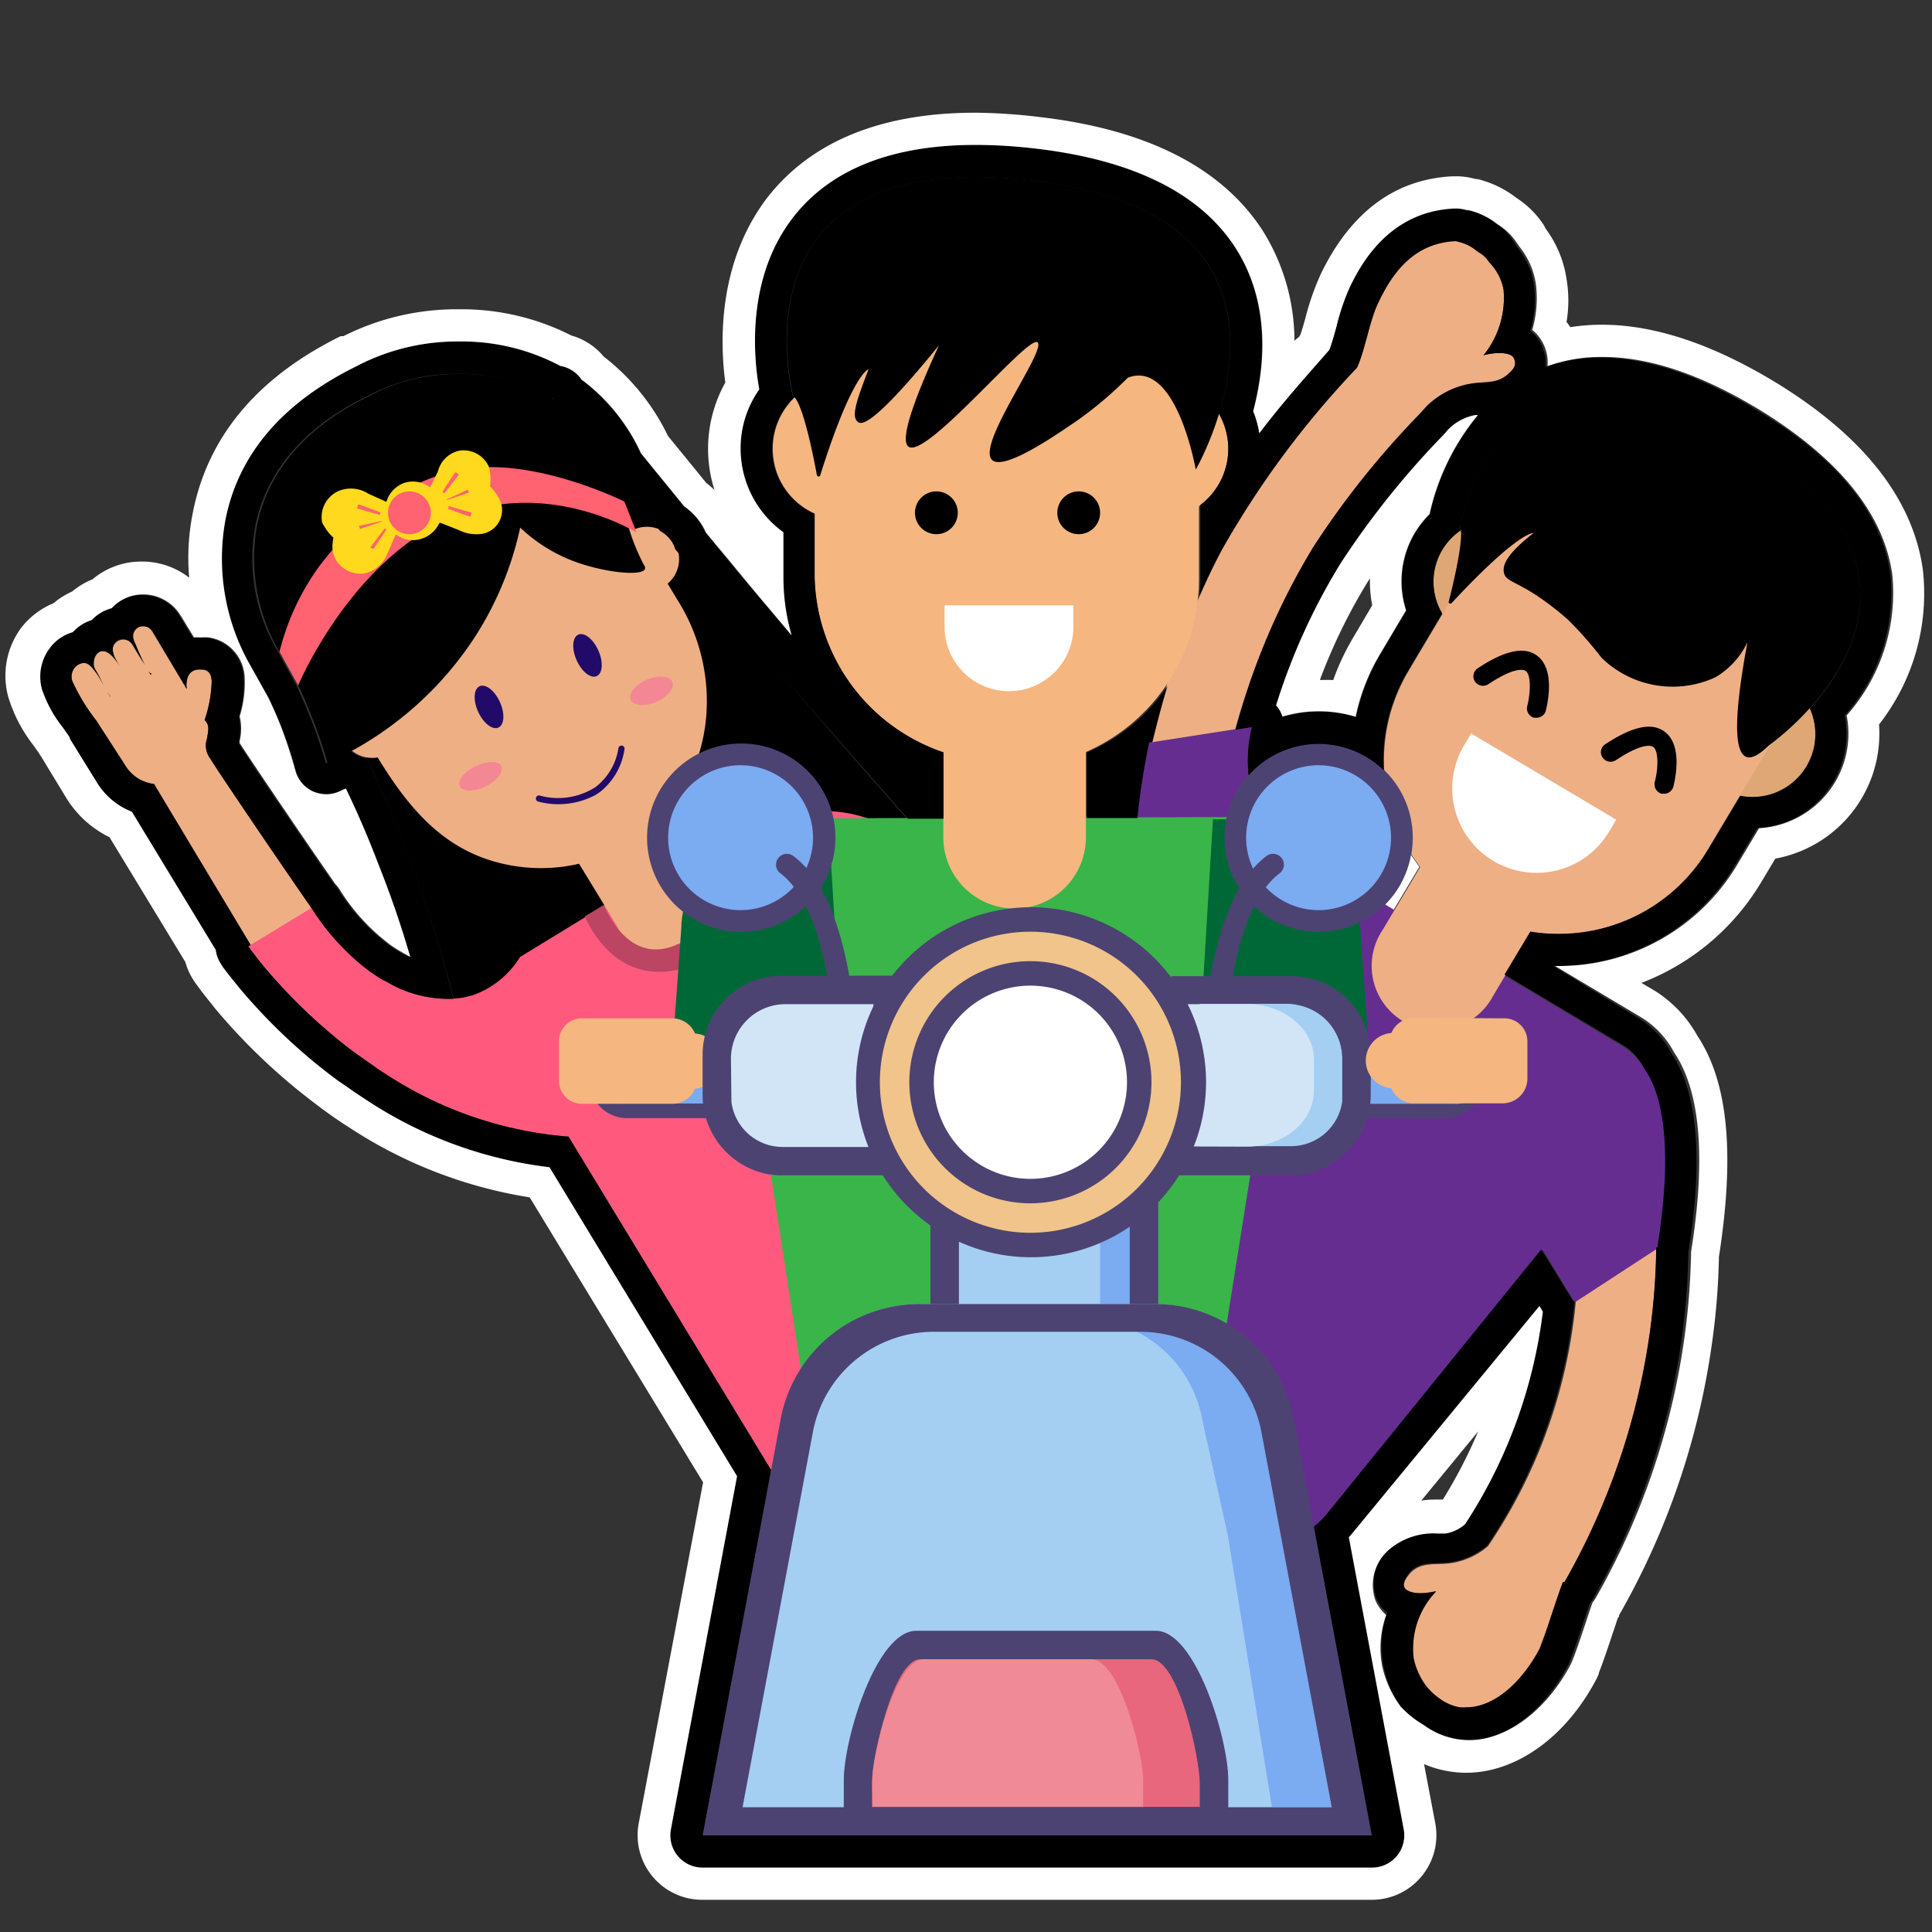 <svg id="Layer_1" data-name="Layer 1" xmlns="http://www.w3.org/2000/svg" viewBox="0 0 120 120"><rect x="0" y="0" width="120" height="120" fill="#333333" stroke="none"/><defs><style>.cls-1{fill:#eeaf85}.cls-2{fill:#ff5a7e}.cls-3{fill:#bb4563}.cls-4{fill:#f4c3a8}.cls-5{fill:#210a68}.cls-6{fill:#f48794}.cls-7{fill:#ff6270}.cls-8{fill:#ffd91d}.cls-9{fill:#662d91}.cls-10{fill:#dfa775}.cls-11{fill:#fff}.cls-12{fill:#39b54a}.cls-13{fill:#f5b680}.cls-14{fill:#006837}.cls-15{fill:#7babf1}.cls-16{fill:#4c4372}.cls-17{fill:#a4cff2}.cls-18{fill:#d2e5f7}.cls-19{fill:#e8677d}.cls-20{fill:#f08a96}.cls-21{fill:#f0c48a}</style></defs><title>friendship</title><path d="M34.45 24.7q5.29 6.68 11 13.52 6.21 7.41 12.34 14.26l-28.5 14.64a79.25 79.25 0 0 0-4-14.17A79.67 79.67 0 0 0 17.7 38z"/><path class="cls-1" d="M13.15 42.32a8 8 0 0 1-.44 2.41c.35.34.21.73.15 1.15a1.33 1.33 0 0 0 .19 1.23c.43.75 6.85 10.17 6.91 10.14l-3.86 2.34-6.62-10.9a2.41 2.41 0 0 1-1.79-1.16L6 44.78a12 12 0 0 1-1.52-2.5c-.15-.51.22-1.18.81-1.09s1.18 1.62 1.57 2.1a13.13 13.13 0 0 1-1-1.73c-.22-.38-.12-1 .38-1.13.77-.16 1.58 1.66 1.89 2.19L7.22 41a1.41 1.41 0 0 1-.22-.67.66.66 0 0 1 1.19-.33l1.15 1.9.09-.06c-.22.15-.92-1.54-1-1.7-.14-.35-.34-.63-.09-1a.67.67 0 0 1 1.1.07l2.16 3.59s-.24-1.38 1-1.2c.4.05.53.34.55.72z"/><path class="cls-1" transform="rotate(-31.28 69.378 77.24)" d="M66.8 63.62H71.91V90.85H66.8z"/><path class="cls-2" d="M58.57 54.35l6.94 11.42-4.36 2.65 13.19 21.71-19.84 12.06L35.31 70.6A24.16 24.16 0 0 1 24 66.74c-.27-.17-.52-.33-.76-.51l-.53-.37-.71-.5A34.11 34.11 0 0 1 16.36 60c-.61-.75-.94-1.22-.94-1.22l3.95-2.4.09.14a14.57 14.57 0 0 0 3.28 3.64 9.93 9.93 0 0 0 1.14.77h.05A7.28 7.28 0 0 0 28.5 62a4.51 4.51 0 0 0 .53-.1l.22-.06h.05a5.67 5.67 0 0 0 3-2.4l3.7-2.26 1.06-.65 4.68-2.89 1.09-.64 1.71-1a9.51 9.51 0 0 1 1.64-.65c1.66-.55 4.35-1.45 7.2-.68l.3.09a5 5 0 0 1 .5.18 8.55 8.55 0 0 1 1.85 1 4 4 0 0 1 .33.24 11.56 11.56 0 0 1 2.21 2.17z"/><path class="cls-1" d="M33.31 49.3l5 8.19a3 3 0 1 0 5.09-3.1l-5-8.19z"/><path class="cls-3" d="M42.6 53.1s2.59 3-.05 5.29l.81 1.34s3.83-2.78.39-7.33zm-5.09 3.1s1.47 4 4.71 2.39l.78 1.34s-4.23 2.12-6.69-3z"/><path class="cls-1" d="M21.16 43.24h1.39a2 2 0 0 1 2 2 2 2 0 0 1-2 2h-1.39v-4z" transform="rotate(148.72 22.862 45.238)"/><path class="cls-1" d="M38.74 32.56h1.39a2 2 0 0 1 2 2 2 2 0 0 1-2 2h-1.39v-4z" transform="rotate(-31.28 40.441 34.549)"/><path class="cls-4" d="M20.56 33.14a4.68 4.68 0 0 0-2.17 3.15L17.58 35zM36 27.2l1.44 2.37a5.71 5.71 0 0 0-7.83-1.91L32 26.22a2.92 2.92 0 0 1 4 1z"/><path class="cls-1" d="M37.41 29.57l4.79 7.89c2.6 4.28 2.31 10.12-1.46 13.65a10.48 10.48 0 0 1-10.55 2.24c-4.61-1.59-6.65-6.29-9-10.17L19 39.57a4.69 4.69 0 0 1 1.57-6.43l9-5.48a5.71 5.71 0 0 1 7.83 1.91z"/><path class="cls-1" d="M20.56 33.14a4.68 4.68 0 0 0-2.17 3.15L17.58 35zm13.29-8.07l1.54 2.53a5.68 5.68 0 0 0-5.81.06z"/><ellipse class="cls-5" cx="36.49" cy="40.7" rx=".74" ry="1.41" transform="rotate(-23.9 36.506 40.702)"/><ellipse class="cls-5" cx="30.29" cy="44.24" rx=".74" ry="1.41" transform="rotate(-24.5 29.563 43.88)"/><path d="M40 35.1a.27.27 0 0 1 .06.24c-.17.48-2.69.22-4.65-.57a9.94 9.94 0 0 1-3.1-2 20.55 20.55 0 0 1-2.83 6.82 21.35 21.35 0 0 1-9.14 7.8 26.83 26.83 0 0 0-1-2.93 25.49 25.49 0 0 0-1.47-3.16 11.59 11.59 0 0 1-1.92-8.59c1.12-5.65 6.5-7.83 7.35-8.29 3.68-2 12.88-2.5 15.49 6.72a9 9 0 0 0 .33 1.86 13 13 0 0 0 .88 2.1z"/><path class="cls-5" d="M37 49.37l.27-.18a4.14 4.14 0 0 0 1.52-2.67.19.19 0 0 0-.17-.21.2.2 0 0 0-.21.17 3.77 3.77 0 0 1-1.41 2.4 4.3 4.3 0 0 1-3.49.53.19.19 0 0 0-.22.15.19.19 0 0 0 .15.23 4.9 4.9 0 0 0 3.56-.42z"/><ellipse class="cls-6" cx="29.85" cy="48.22" rx="1.43" ry=".7" transform="rotate(-25.65 29.844 48.215)"/><ellipse class="cls-6" cx="40.47" cy="42.91" rx="1.41" ry=".75" transform="rotate(-23.41 40.466 42.916)"/><path class="cls-7" d="M39.54 33.08s-5.7-3.56-11.78-.8-9.24 10.29-9.24 10.29l-1.16-2.09a15.33 15.33 0 0 1 2.25-5c.39-.57 4.33-6.1 10.25-6.45 4.18-.24 8.92 2.12 8.92 2.12z"/><path class="cls-8" d="M20.78 34.61a1.77 1.77 0 0 0 1.89 1 2 2 0 0 0 1.38-1.2l.54-1.22a1.74 1.74 0 0 0 1.63.26 1.8 1.8 0 0 0 1.08-1l1.19.47a2.42 2.42 0 0 0 1.21.26 1.6 1.6 0 0 0 .47-.08 1.5 1.5 0 0 0 .94-1.89 1.68 1.68 0 0 0-.19-.38 3 3 0 0 0-.48-.62 3.15 3.15 0 0 0 0-.83 1.85 1.85 0 0 0-.07-.38 1.72 1.72 0 0 0-1.88-1 1.75 1.75 0 0 0-1.29 1.28l-.48 1a1.75 1.75 0 0 0-1.63-.28A1.79 1.79 0 0 0 24 31.17l-1.13-.51a2 2 0 0 0-1.87-.15 1.77 1.77 0 0 0-1 1.89c0 .09.11.23.18.35a2.45 2.45 0 0 0 .53.64 2.64 2.64 0 0 0-.05.8 3.16 3.16 0 0 0 .12.42z"/><circle class="cls-7" cx="25.43" cy="31.85" r="1.33"/><path class="cls-7" d="M23.64 31.83s-1.36-.52-1.38-.5a2.3 2.3 0 0 0-.08.25l1.41.4zm.36 1.05s-.78 1.22-.81 1.22A1.27 1.27 0 0 1 23 34l.89-1.17z"/><path class="cls-7" d="M22.36 32.85L23.71 32.4 23.7 32.36 22.3 32.66 22.36 32.85z"/><path class="cls-7" d="M27.48 30.55s.78-1.23.81-1.22a1.27 1.27 0 0 1 .21.15l-.89 1.16zm.35 1.05s1.36.51 1.38.49a1 1 0 0 0 .08-.25l-1.41-.4z"/><path class="cls-7" d="M29.12 30.6L27.77 31.05 27.76 31.01 29.06 30.41 29.12 30.6z"/><path class="cls-1" d="M102.51 82.57a43.4 43.4 0 0 1-5.34 15.78h-.1c-.51 1.35-.91 2.78-1.44 4.13-1.28 2.44-3.26 3.9-5 3.62a3 3 0 0 1-1.24-.54 4 4 0 0 1-.85-.8 4.46 4.46 0 0 1-.76-1.69 5.16 5.16 0 0 1 1.4-4.19c-1 .25-1.77.12-1.93-.24s.17-.73.41-1c.67-.63 1.54-.43 2.38-.54a4.54 4.54 0 0 0 2.38-1.06A32.33 32.33 0 0 0 98 78.78a30.07 30.07 0 0 0-.94-8l5.53 1.13a42.88 42.88 0 0 1-.08 10.66zm-8.84-59.35c-.69.64-1.44.45-2.36.61a5.13 5.13 0 0 0-2.54 1.24c-.17.15-.37.39-.64.68A53.52 53.52 0 0 0 81.56 34a45.63 45.63 0 0 0-5.66 14.78l-4.52-2a50.59 50.59 0 0 1 4.52-12.67 56.94 56.94 0 0 1 8.39-11.3c.54-1.23.79-3 1.35-4.1 1-2.11 2.41-3.66 4.79-3.76h.23a2.71 2.71 0 0 1 1 .47c.31.27.55.28.88.79a3.35 3.35 0 0 1 .85 1.79 5.64 5.64 0 0 1-1.25 4.07c.47-.16 1.65-.28 1.88.17s-.08.76-.35.98z"/><path class="cls-9" d="M101 65.44s3.79.83 2 12.07l-5.2 3.39-3.55-5.9zM82.33 54.3a7.43 7.43 0 0 1-3.27-2.3 8.21 8.21 0 0 1-1.3-6.87l-6.4 1a46.71 46.71 0 0 0-1 10.7 48 48 0 0 0 .58 6.17z"/><path class="cls-9" d="M64.9 89.39l9.91 5.9A5.93 5.93 0 0 0 82.44 94l19.28-23.43a3.75 3.75 0 0 0-1-5.62L79.06 52a3.76 3.76 0 0 0-5.41 1.82L62.42 82.09a5.94 5.94 0 0 0 2.48 7.3z"/><path class="cls-10" d="M111.28 42.34h1.27v7.83h-1.27a3.92 3.92 0 0 1-3.92-3.92 3.92 3.92 0 0 1 3.92-3.91z" transform="rotate(-149.21 109.964 46.255)"/><path class="cls-10" d="M93.14 31.53h1.27v7.83h-1.27a3.92 3.92 0 0 1-3.92-3.92 3.92 3.92 0 0 1 3.92-3.91z" transform="rotate(30.79 91.806 35.437)"/><path class="cls-1" d="M114.49 38.66l-8.4 14.08a10.82 10.82 0 0 1-11 5.15l-2.37 4a4 4 0 1 1-6.86-4.1l2.35-3.94a10.86 10.86 0 0 1-.72-12.18l8.38-14.08z"/><path d="M108.54 39.88a5 5 0 0 1-2 2.19 6.33 6.33 0 0 1-7.07-1.22 23.55 23.55 0 0 0-2.09-2.37 18.33 18.33 0 0 0-1.74-1.36c-1.46-1-2.06-1-2.21-1.48s.1-1.19 1.82-2.53c0 0-.88-.17-5.09 4.35-.07.08-.21 0-.18-.08.28-1.08 1-4.1.7-4.68 0 0 2.58-14.8 17.74-5.38s1.42 19 1.42 19q-.9.88-1.38.69c-.78-.31-.75-2.69.08-7.13z"/><path class="cls-11" d="M94.5 47.68a5.24 5.24 0 0 1 5.24 5.24v.86H89.26v-.86a5.24 5.24 0 0 1 5.24-5.24z" transform="rotate(-149.3 94.429 50.818)"/><path d="M95.43 44.58h-.15a.6.6 0 0 1-.42-.72c.19-.75.27-1.93-.1-2.19-.09-.06-.61-.31-2.32.83a.61.61 0 0 1-.83-.17.6.6 0 0 1 .17-.82c1.68-1.11 2.88-1.37 3.67-.8 1.17.84.67 3 .56 3.45a.6.6 0 0 1-.58.42zm7.93 4.72h-.15a.61.61 0 0 1-.43-.73c.2-.74.27-1.91-.1-2.18-.09-.06-.61-.31-2.32.83a.6.6 0 0 1-.82-.17.58.58 0 0 1 .16-.82c1.68-1.11 2.88-1.37 3.67-.8 1.18.84.67 3 .56 3.45a.6.6 0 0 1-.57.42z"/><path class="cls-12" d="M69 93.33H56.56a6.44 6.44 0 0 1-6.37-5.44l-5-32.37a4.05 4.05 0 0 1 4-4.69l27.26-.08a4.06 4.06 0 0 1 4 4.67L75.29 87.9A6.43 6.43 0 0 1 69 93.33z"/><path class="cls-13" d="M52.41 23.46h.88v8.84h-.88A4.42 4.42 0 0 1 48 27.88a4.42 4.42 0 0 1 4.42-4.42z" transform="rotate(-.18 50.885 28.728)"/><path class="cls-13" d="M75.42 23.44h.88v8.84h-.88A4.42 4.42 0 0 1 71 27.87a4.42 4.42 0 0 1 4.42-4.43z" transform="rotate(179.82 73.646 27.86)"/><path class="cls-13" d="M67.45 46.71V52a4.43 4.43 0 0 1-8.86 0v-5.27a11.78 11.78 0 0 1-8-10.88l-.06-17.71 23.94-.06v17.7a11.73 11.73 0 0 1-7.02 10.93z"/><path d="M70.05 23.46a23.85 23.85 0 0 1-3.27 2.75c-1 .67-4.4 3.07-5.16 2.36-1-.95 3.41-6.85 2.82-7.31s-6.87 7.22-8 6.49c-.58-.38.32-2.91 1.88-6.3-2.84 3.49-4.51 5.09-5 4.78s-.13-1.31.63-3.3c0 0-1 .23-3 6.58 0 .11-.19.12-.21 0-.22-1.19-.88-4.49-1.46-4.9 0 0-4.24-15.67 14.9-13.39s10.09 17.95 10.09 17.95-1.19-6.88-4.22-5.71z"/><circle cx="67" cy="31.85" r="1.33"/><circle cx="58.16" cy="31.85" r="1.33"/><path class="cls-14" d="M85.09 66l-10.65-.2.9-14.91h1.83c3.37 0 7.31 3.34 7.31 6.71zm-43.38 0l10.65-.2-.91-14.91h-1.82c-3.38 0-7.31 3.34-7.31 6.71z"/><circle class="cls-15" cx="81.6" cy="51.76" r="5.31"/><path class="cls-16" d="M81.9 57.88A5.85 5.85 0 1 1 87.75 52a5.86 5.86 0 0 1-5.85 5.88zm0-10.35A4.5 4.5 0 1 0 86.4 52a4.51 4.51 0 0 0-4.5-4.47z"/><circle class="cls-15" cx="46.22" cy="51.76" r="5.31"/><path class="cls-16" d="M46 57.88A5.85 5.85 0 1 1 51.89 52 5.85 5.85 0 0 1 46 57.88zm0-10.35a4.5 4.5 0 1 0 4.5 4.5 4.51 4.51 0 0 0-4.5-4.5z"/><path class="cls-15" d="M90.31 68.56H81.6V65h8.71a2.45 2.45 0 0 1 1.6 2 1.47 1.47 0 0 1-1.6 1.56z"/><path class="cls-16" d="M89.72 69.45h-9V65h9.16a2.22 2.22 0 0 1 2.2 2.42 2.33 2.33 0 0 1-2.36 2.03zm-8.12-1.77h8.66a.89.89 0 0 0 0-1.77H81.6z"/><path class="cls-15" d="M90.31 68.56H81.6V65h8.71a2.45 2.45 0 0 1 1.6 2 1.47 1.47 0 0 1-1.6 1.56z"/><path class="cls-16" d="M52.53 65.91a.67.67 0 0 1-.67-.67c0-.08-.14-8.53-3.39-11a.66.66 0 0 1-.13-.94.67.67 0 0 1 .94-.13C53.06 56 53.2 64.85 53.2 65.23a.67.67 0 0 1-.66.68zm22.88 0a.69.69 0 0 1-.67-.68c0-.38.15-9.19 3.92-12.06a.68.68 0 0 1 .95.13.67.67 0 0 1-.13.94c-3.25 2.47-3.39 10.92-3.39 11a.67.67 0 0 1-.68.67z"/><path class="cls-15" d="M38.63 65H48v3.54h-9.37A1.47 1.47 0 0 1 37 67.05 2.45 2.45 0 0 1 38.63 65z"/><path class="cls-16" d="M48 69.45h-9a2.33 2.33 0 0 1-2.36-2A2.22 2.22 0 0 1 38.82 65H48zm-9.55-3.54a.89.89 0 0 0 0 1.77h8.65v-1.77z"/><path class="cls-15" d="M38.63 65H48v3.54h-9.37A1.47 1.47 0 0 1 37 67.05 2.45 2.45 0 0 1 38.63 65z"/><path class="cls-15" d="M58.6 69.45H70.98V87.14H58.6z"/><path class="cls-17" d="M58.6 69.45H68.33V87.14H58.6z"/><path class="cls-16" d="M57.79 67.68v19.46h14.15V67.68zm12.38 17.69H59.56V69.45h10.61z"/><path class="cls-17" d="M80.11 72.1h-6.47V61.49h6.5a4.13 4.13 0 0 1 4.11 4.13V68a4.12 4.12 0 0 1-4.14 4.1z"/><path class="cls-16" d="M80.26 60.63h-7.51V73h7.45a4.44 4.44 0 0 0 1.8-.37A5 5 0 0 0 85.14 68v-2.48a4.91 4.91 0 0 0-4.88-4.89zm3.11 7.76a3.21 3.21 0 0 1-3.17 2.8h-5.68v-8.84h5.5a3.38 3.38 0 0 1 3.35 3.37z"/><path class="cls-16" d="M83.37 65.57v.17A3.38 3.38 0 0 0 80 62.37h.15a3.2 3.2 0 0 1 3.22 3.2z"/><path class="cls-18" d="M77.44 71.22L71 71.2v-8.83h6.48c2.28 0 4.13 1.55 4.13 3.45v1.93c-.01 1.93-1.88 3.47-4.17 3.47zm-22.38.88h-6.47a4.12 4.12 0 0 1-4.14-4.1v-2.39a4.12 4.12 0 0 1 4.11-4.12h6.5z"/><path class="cls-15" d="M84.36 113.12H44.41l4.5-25.47a8.36 8.36 0 0 1 .81-2.28A8.27 8.27 0 0 1 57 81h14.72a8.3 8.3 0 0 1 8.14 6.7l1.56 7.18z"/><path class="cls-17" d="M79 112.23H45.28l4.26-24.14a7.81 7.81 0 0 1 7.68-6.26H67a8.17 8.17 0 0 1 1.11.08 7.42 7.42 0 0 1 2.55.83 7.68 7.68 0 0 1 4 5.35l.13.61 1.48 6.71z"/><path class="cls-19" d="M75.41 110.67v2.45H53.29v-2.45c0-2.06 1.69-8.49 3.75-8.49h14.62c2.06 0 3.75 6.43 3.75 8.49z"/><path class="cls-16" d="M76.29 114H52.41v-3.46c0-2.48 2-9.25 4.5-9.25h14.88c2.49 0 4.5 6.76 4.5 9.25zm-22.11-1.77h20.34v-1.44c0-1.64-1.34-7.73-3-7.73H57.16c-1.65 0-3 6.08-3 7.73z"/><path class="cls-20" d="M71 110.48v1.75H54.18v-1.75c0-1.47 1.43-7.42 3.19-7.42h10.42c1.77 0 3.21 5.94 3.21 7.42z"/><path class="cls-13" d="M93.45 63.25a1.43 1.43 0 0 1 1.42 1.42V67a1.54 1.54 0 0 1-1.53 1.53h-5.52a1.51 1.51 0 0 1-1.4-.94 1.72 1.72 0 0 1 0-3.43 1.54 1.54 0 0 1 1.4-.94zm-48.69 2.66a1.72 1.72 0 0 1-1.59 1.71 1.53 1.53 0 0 1-1.41.94h-5.62a1.43 1.43 0 0 1-1.42-1.42v-2.47a1.42 1.42 0 0 1 1.41-1.42h5.63a1.55 1.55 0 0 1 1.41.94 1.72 1.72 0 0 1 1.59 1.72z"/><path class="cls-16" d="M43.64 65.52V68a5 5 0 0 0 3.09 4.64 4.48 4.48 0 0 0 1.84.36H56V60.6h-7.51a4.91 4.91 0 0 0-4.85 4.92zm1.76.22a3.39 3.39 0 0 1 3.36-3.37h5.49v8.87h-5.64a3.21 3.21 0 0 1-3.18-2.8z"/><circle class="cls-21" cx="64.42" cy="67.24" r="10.17"/><path class="cls-16" d="M64 78.09a10.87 10.87 0 1 1 10.91-10.87A10.88 10.88 0 0 1 64 78.09zm0-20.22a9.35 9.35 0 1 0 9.35 9.35A9.35 9.35 0 0 0 64 57.87z"/><circle class="cls-11" cx="64.42" cy="67.24" r="6.63"/><path class="cls-16" d="M64 74.74a7.52 7.52 0 1 1 7.52-7.52A7.53 7.53 0 0 1 64 74.74zm0-13.52a6 6 0 1 0 6 6 6 6 0 0 0-6-6zm16.35 26.87a8.74 8.74 0 0 0-8.6-7.09H57.1a8.75 8.75 0 0 0-8.61 7.14L43.64 114h41.57zM50.48 89A7.65 7.65 0 0 1 58 82.72h12.84A7.65 7.65 0 0 1 78.36 89l4.36 23.26h-36.6z"/><path class="cls-11" d="M58.67 37.6h8v1.33a4 4 0 0 1-4 4 4 4 0 0 1-4-4V37.6z"/><path d="M60.6 11a29.31 29.31 0 0 1 3.58.23c13.4 1.59 13 9.73 11.53 14.48a4.36 4.36 0 0 1-1.15 5.65v4.42a9.39 9.39 0 0 1-.05 1.22c.43-1 .88-1.92 1.39-2.86a56.94 56.94 0 0 1 8.39-11.3c.54-1.23.79-3 1.35-4.1 1-2.11 2.41-3.66 4.79-3.76l.18.05a2.71 2.71 0 0 1 1 .47c.31.27.55.28.88.79a3.35 3.35 0 0 1 .9 1.71 5.64 5.64 0 0 1-1.25 4.07 3.73 3.73 0 0 1 1-.14c.39 0 .77.08.89.31.23.46-.08.75-.35 1-.69.64-1.44.45-2.36.61a5.13 5.13 0 0 0-2.54 1.24c-.17.15-.37.39-.64.68A53.52 53.52 0 0 0 81.56 34a42.36 42.36 0 0 0-4.8 11.32l1-.16a9 9 0 0 0-.21 3 5.82 5.82 0 0 1 8.39-.32 10.75 10.75 0 0 1 1.51-6.18l2.12-3.57a3.85 3.85 0 0 1 1.17-5.15.89.89 0 0 0-.06-.21s1.49-8.51 8.82-8.51c2.33 0 5.26.86 8.92 3.13 10.61 6.59 7.06 13.26 4 16.67a3.88 3.88 0 0 1-.21 3.59 3.87 3.87 0 0 1-3.35 1.9 3.81 3.81 0 0 1-.75-.07l-2 3.33A10.82 10.82 0 0 1 96.77 58a10 10 0 0 1-1.72-.14l-1.6 2.67 7.3 4.35a3.6 3.6 0 0 1 1.39 1.51c.93 1.3 1.89 4.28.8 11.09h-.07a41.16 41.16 0 0 1-.36 5 43.4 43.4 0 0 1-5.34 15.78h-.1c-.51 1.35-.91 2.78-1.44 4.13-1.18 2.24-2.93 3.65-4.54 3.65a3 3 0 0 1-.43 0 3 3 0 0 1-1.24-.54 4 4 0 0 1-.85-.8 4.46 4.46 0 0 1-.76-1.69 5.16 5.16 0 0 1 1.4-4.19 4.06 4.06 0 0 1-1 .13c-.51 0-.86-.14-1-.37s.17-.73.41-1c.67-.63 1.54-.43 2.38-.54a4.54 4.54 0 0 0 2.38-1.06 32.72 32.72 0 0 0 5.42-15.2l-.07.05-2-3.23L82.44 94a5.36 5.36 0 0 1-.83.82l3.6 19.18H43.64l4.25-22.7-12.58-20.7A24.16 24.16 0 0 1 24 66.74c-.27-.17-.52-.33-.76-.51l-.53-.37-.71-.5A34.11 34.11 0 0 1 16.36 60c-.61-.75-.94-1.22-.94-1.22l.15-.09-6-10a2.41 2.41 0 0 1-1.79-1.16L6 44.78a12 12 0 0 1-1.52-2.5.85.85 0 0 1 .7-1.1h.12c.41.07.8.79 1.14 1.4-.18-.36-.34-.73-.52-1s-.12-1 .38-1.13h.1c.31 0 .61.29.89.67L7.22 41a1.41 1.41 0 0 1-.22-.67.6.6 0 0 1 .64-.63.66.66 0 0 1 .58.31L9 41.28c-.24-.46-.48-1-.52-1.13-.14-.35-.34-.63-.09-1a.6.6 0 0 1 .5-.25.69.69 0 0 1 .6.32l2.11 3.58s-.21-1.22.81-1.22h.22c.36 0 .5.33.52.72a8 8 0 0 1-.44 2.41c.35.34.21.73.15 1.15a1.33 1.33 0 0 0 .19 1.23c.34.6 4.6 6.87 6.25 9.24l.09.14a14.57 14.57 0 0 0 3.28 3.64 9.93 9.93 0 0 0 1.14.77h.05a7.63 7.63 0 0 0 3.86 1.16h.44A78.57 78.57 0 0 0 25.33 53c-.81-2.11-1.67-4.07-2.55-5.91a2 2 0 0 1-1-.44c-.59.32-1.12.58-1.54.77a26.83 26.83 0 0 0-1-2.93c-.28-.72-.57-1.37-.87-2l-1.1-2a11.32 11.32 0 0 1-1.42-7.79c1.12-5.65 6.5-7.83 7.35-8.29a11.54 11.54 0 0 1 5.25-1.19 10.85 10.85 0 0 1 5.8 1.58l.11-.09.27.34A10 10 0 0 1 38 29.23l3 3.75a2.09 2.09 0 0 1 .75.7 2.35 2.35 0 0 1 .19.43c1.13 1.37 2.25 2.74 3.41 4.12Q51 44.75 56.39 50.85h2.21v-4.12a11.78 11.78 0 0 1-8-10.88v-3.94a4.41 4.41 0 0 1-1.28-7.22.16.16 0 0 0-.07-.07S45.59 11 60.6 11M9.34 41.91l.09-.06c-.05 0-.12-.06-.19-.15l.12.2m58.11 8.91h3.18a45.33 45.33 0 0 1 .73-4.72h.2c.28-1.17.59-2.33.93-3.47a11.39 11.39 0 0 1-5 4.12v4.11M6.86 43.28L6.69 43l.17.25M60.6 9c-5.24 0-9.08 1.54-11.4 4.57-2.86 3.75-2.41 8.6-2.05 10.62a6.32 6.32 0 0 0-1.15 3.7 6.41 6.41 0 0 0 2.64 5.17v2.8a13 13 0 0 0 .51 3.6L47 36.93c-.87-1-1.73-2.07-2.58-3.11l-.61-.74a4.53 4.53 0 0 0-.23-.44 3.79 3.79 0 0 0-1.11-1.18l-2.69-3.3a11.87 11.87 0 0 0-3.69-4.58l-.09-.12a2 2 0 0 0-1.23-.73 13 13 0 0 0-6.25-1.52 13.51 13.51 0 0 0-6.21 1.43l-.23.12C17.52 25 14.78 28.22 14 32.3a13.35 13.35 0 0 0 1.65 9.18l1.06 1.9c.31.65.56 1.22.78 1.78.34.89.64 1.8.89 2.72a2 2 0 0 0 1.07 1.3 2.15 2.15 0 0 0 .86.19 2 2 0 0 0 .82-.18l.37-.19c.72 1.56 1.36 3.09 2 4.65q1.09 2.85 2 5.81l-.5-.22-.18-.11a6.23 6.23 0 0 1-.9-.61 12.59 12.59 0 0 1-2.82-3.13.35.35 0 0 0-.05-.08 1.93 1.93 0 0 0-.28-.36c-1.8-2.58-5.39-7.88-5.94-8.76v-.13a3.4 3.4 0 0 0 0-1.53 7.06 7.06 0 0 0 .31-2.34 2.62 2.62 0 0 0-2.23-2.56 3 3 0 0 0-.5 0 2.77 2.77 0 0 0-.42 0c-.54-.88-.75-1.24-.85-1.39a2.71 2.71 0 0 0-2.31-1.28 2.61 2.61 0 0 0-1.94.85 2.66 2.66 0 0 0-1.25.74 2.65 2.65 0 0 0-1.17.75 2.68 2.68 0 0 0-1.44 1 3 3 0 0 0-.49 2.56 8 8 0 0 0 1.3 2.36c.17.24.33.46.44.64v.06L6 48.57a4.44 4.44 0 0 0 2.21 1.85L13.4 59a2 2 0 0 0 .34.88c0 .06.38.54 1 1.31l.07.09a35.53 35.53 0 0 0 6 5.69l.22.17.48.35.28.2.26.18.12.08.76.5a26.29 26.29 0 0 0 11.2 4.05l11.65 19.19-4.11 21.94a2 2 0 0 0 .43 1.65 2 2 0 0 0 1.54.72h41.57a2 2 0 0 0 1.54-.72 2 2 0 0 0 .43-1.65l-3.41-18.15a2.62 2.62 0 0 0 .22-.25l11.6-14.11.21.35a31 31 0 0 1-4.8 13.2 2.42 2.42 0 0 1-1.15.45h-.51a4.24 4.24 0 0 0-3 1 2.89 2.89 0 0 0-.85 3.15 2.48 2.48 0 0 0 .67.91 6.08 6.08 0 0 0-.25 3.17A6.55 6.55 0 0 0 87 106a6.2 6.2 0 0 0 1.26 1.19 4.74 4.74 0 0 0 2.09.88 4.35 4.35 0 0 0 .74.06c2.36 0 4.78-1.81 6.31-4.72l.09-.2c.3-.77.56-1.55.81-2.31.15-.45.29-.88.44-1.3l.17-.24a45.16 45.16 0 0 0 5.58-16.5 44 44 0 0 0 .37-4.77 1.84 1.84 0 0 0 0-.25c.94-5.84.59-10-1.06-12.44a5.62 5.62 0 0 0-2.08-2.19L96.47 60h.3a12.87 12.87 0 0 0 11-6.27l1.37-2.29a5.88 5.88 0 0 0 5.44-7 11.47 11.47 0 0 0 2.83-8.79c-.52-3.7-3.2-7.08-8-10-3.67-2.28-7-3.43-10-3.43a9.87 9.87 0 0 0-3.41.57 2.62 2.62 0 0 0-.29-1.44 2.5 2.5 0 0 0-.66-.81 7 7 0 0 0 .22-2.89 4.84 4.84 0 0 0-1-2.26l-.14-.2A3.86 3.86 0 0 0 93.08 14l-.08-.06a4.48 4.48 0 0 0-1.8-.87h-.1a2.17 2.17 0 0 0-.62-.1h-.17c-4.19.2-5.9 3.72-6.47 4.88a14 14 0 0 0-.84 2.44c-.14.51-.28 1-.44 1.44-1.4 1.55-2.9 3.27-4.35 5.18a6.47 6.47 0 0 0-.38-1.37c1-3.94.65-7.45-1.13-10.19C74.53 12 70.4 10 64.42 9.24A32.49 32.49 0 0 0 60.6 9zm18.67 34.82a39 39 0 0 1 4-8.81 52.75 52.75 0 0 1 6.34-7.9 3.65 3.65 0 0 0 .27-.3 2.49 2.49 0 0 1 .22-.23 3.12 3.12 0 0 1 1.56-.78h.16a14.56 14.56 0 0 0-3 6.15 6.17 6.17 0 0 0-.92 1.17 5.89 5.89 0 0 0-.54 4.81l-1.6 2.69a12.64 12.64 0 0 0-1.53 3.92 7.72 7.72 0 0 0-2.3-.34 7.64 7.64 0 0 0-2.24.33 1.9 1.9 0 0 0-.39-.69zm-22.68 4.24z"/><path class="cls-11" d="M60.6 9a32.49 32.49 0 0 1 3.82.24c6 .71 10.11 2.77 12.29 6.11 1.78 2.74 2.17 6.25 1.13 10.19a6.47 6.47 0 0 1 .38 1.37c1.45-1.92 3-3.63 4.35-5.18.16-.42.3-.93.44-1.44a14 14 0 0 1 .83-2.46c.57-1.16 2.28-4.68 6.47-4.88h.17a2.17 2.17 0 0 1 .62.1h.1a4.48 4.48 0 0 1 1.8.87l.08.05a3.86 3.86 0 0 1 1.17 1.17l.14.2a4.84 4.84 0 0 1 1 2.26 7 7 0 0 1-.22 2.89 2.5 2.5 0 0 1 .66.81 2.62 2.62 0 0 1 .29 1.44 9.87 9.87 0 0 1 3.41-.57c3 0 6.3 1.15 10 3.43 4.78 3 7.46 6.35 8 10.05a11.47 11.47 0 0 1-2.83 8.79 5.88 5.88 0 0 1-5.44 7l-1.37 2.29a12.87 12.87 0 0 1-11 6.27h-.3l5.3 3.16a5.62 5.62 0 0 1 2.08 2.19c1.65 2.41 2 6.6 1.06 12.44a1.84 1.84 0 0 1 0 .25 44 44 0 0 1-.37 4.77 45.16 45.16 0 0 1-5.58 16.5l-.17.24c-.15.42-.29.85-.44 1.3-.25.76-.51 1.54-.81 2.31l-.09.2c-1.53 2.91-4 4.72-6.31 4.72a4.35 4.35 0 0 1-.74-.06 4.74 4.74 0 0 1-2.09-.88A6.2 6.2 0 0 1 87 106a6.55 6.55 0 0 1-1.15-2.52 6.08 6.08 0 0 1 .25-3.17 2.48 2.48 0 0 1-.67-.91 2.89 2.89 0 0 1 .85-3.15 4.24 4.24 0 0 1 3-1h.51a2.42 2.42 0 0 0 1.21-.58 31 31 0 0 0 4.83-13.2l-.21-.35L84 95.23a2.62 2.62 0 0 1-.22.25l3.41 18.15a2 2 0 0 1-.43 1.65 2 2 0 0 1-1.54.72H43.64a2 2 0 0 1-1.54-.72 2 2 0 0 1-.43-1.65l4.11-21.94L34.13 72.5a26.29 26.29 0 0 1-11.19-4.06l-.76-.5-.12-.08-.26-.18-.28-.2-.52-.35-.18-.13a35.53 35.53 0 0 1-6-5.69l-.07-.09c-.63-.77-1-1.25-1-1.31a2 2 0 0 1-.35-.91l-5.21-8.58A4.44 4.44 0 0 1 6 48.57l-1.66-2.69v-.06c-.11-.18-.27-.4-.44-.64a7.8 7.8 0 0 1-1.29-2.36 2.94 2.94 0 0 1 .48-2.56 2.68 2.68 0 0 1 1.44-1 2.65 2.65 0 0 1 1.17-.75 2.66 2.66 0 0 1 1.25-.74 2.61 2.61 0 0 1 1.94-.85 2.71 2.71 0 0 1 2.31 1.28c.1.15.31.51.85 1.39a2.77 2.77 0 0 1 .42 0 3 3 0 0 1 .5 0 2.62 2.62 0 0 1 2.23 2.56 7.06 7.06 0 0 1-.31 2.34 3.4 3.4 0 0 1 0 1.53v.13c.55.88 4.14 6.18 5.94 8.76a1.93 1.93 0 0 1 .28.36.35.35 0 0 1 .05.08 12.59 12.59 0 0 0 2.82 3.13 6.23 6.23 0 0 0 .9.61l.18.11.42.23q-.87-3-2-5.81a58.13 58.13 0 0 0-2-4.65l-.39.18a2 2 0 0 1-.82.18 2.15 2.15 0 0 1-.86-.19 2 2 0 0 1-1.07-1.3c-.25-.92-.55-1.83-.89-2.72-.22-.56-.47-1.13-.78-1.78l-1.06-1.9A13.35 13.35 0 0 1 14 32.3c.8-4.08 3.54-7.28 8.12-9.54l.23-.12a13.51 13.51 0 0 1 6.21-1.43 13 13 0 0 1 6.25 1.52 2 2 0 0 1 1.23.73l.09.12a11.87 11.87 0 0 1 3.69 4.58l2.69 3.3a3.79 3.79 0 0 1 1.11 1.18 4.53 4.53 0 0 1 .23.44l.61.74c.85 1 1.71 2.07 2.58 3.11l2.13 2.53a13 13 0 0 1-.51-3.6v-2.8A6.41 6.41 0 0 1 46 27.89a6.32 6.32 0 0 1 1.16-3.7c-.36-2-.81-6.87 2.05-10.62C51.52 10.54 55.36 9 60.6 9m19.06 35.51a7.64 7.64 0 0 1 2.24-.33 7.72 7.72 0 0 1 2.3.34 12.64 12.64 0 0 1 1.53-3.92l1.6-2.69a5.89 5.89 0 0 1 .54-4.81 6.17 6.17 0 0 1 .92-1.17 14.56 14.56 0 0 1 3-6.15h-.16a3.12 3.12 0 0 0-1.56.78 2.49 2.49 0 0 0-.22.23 3.65 3.65 0 0 1-.27.3A52.75 52.75 0 0 0 83.26 35a39 39 0 0 0-4 8.81 1.9 1.9 0 0 1 .39.69m6.92 12l1.59-2.66c-.18-.24-.35-.49-.52-.74a5.81 5.81 0 0 1-1.6 3.08l.53.32M60.6 7c-5.9 0-10.27 1.8-13 5.35-3 4-2.89 8.86-2.55 11.41a8.44 8.44 0 0 0-.67 6.68 4.23 4.23 0 0 0-.51-.44c-.81-1-1.59-1.95-2.38-2.92a13.83 13.83 0 0 0-4-4.94 4 4 0 0 0-2-1.3 15.05 15.05 0 0 0-7-1.63 15.59 15.59 0 0 0-7.16 1.67H21.16c-5.17 2.55-8.27 6.24-9.19 11a14.14 14.14 0 0 0-.22 4 4.76 4.76 0 0 0-3-1 4.66 4.66 0 0 0-3 1.1 4.81 4.81 0 0 0-1.27.76 4.83 4.83 0 0 0-1.16.73 4.88 4.88 0 0 0-2 1.52 5 5 0 0 0-.8 4.32 9.21 9.21 0 0 0 1.57 3l.09.13c.1.14.19.26.26.37a1.45 1.45 0 0 0 .12.19l1.58 2.6A6.48 6.48 0 0 0 6.8 52l4.71 7.75A4.13 4.13 0 0 0 12.1 61c.07.1.43.61 1.05 1.37l.16.21a37.75 37.75 0 0 0 6.31 6l.2.15c.2.16.39.29.57.42l.25.18.26.18.14.09c.19.14.39.26.59.39l.2.13a28.5 28.5 0 0 0 11.07 4.25l10.77 17.7-4 21.19a4 4 0 0 0 .86 3.29 4 4 0 0 0 3.11 1.45h41.57a4 4 0 0 0 3.08-1.45 4 4 0 0 0 .86-3.29l-.7-3.69a6.57 6.57 0 0 0 1.61.46 6.25 6.25 0 0 0 1 .08c3.11 0 6.2-2.22 8.08-5.79.07-.13.11-.24.16-.34a.14.14 0 0 0 0-.06c.32-.81.58-1.61.85-2.42l.09-.26.24-.73a1 1 0 0 0 .08-.11.25.25 0 0 1 0-.07 47.12 47.12 0 0 0 5.82-17.23 43.82 43.82 0 0 0 .38-4.78 1.24 1.24 0 0 0 0-.22c1-6.38.59-10.88-1.33-13.76a7.68 7.68 0 0 0-2.76-2.87l-.72-.42a14.84 14.84 0 0 0 7.45-6.27l.87-1.45a7.89 7.89 0 0 0 6.44-8.33 13.2 13.2 0 0 0 2.72-9.63c-.61-4.32-3.6-8.17-8.9-11.47-4-2.47-7.7-3.73-11-3.73a12.55 12.55 0 0 0-2 .15 2.55 2.55 0 0 0-.23-.32 8 8 0 0 0 0-2.67A6.91 6.91 0 0 0 96 14.2l-.1-.2a5.76 5.76 0 0 0-1.7-1.7 6.46 6.46 0 0 0-2.44-1.18h-.11a4.36 4.36 0 0 0-1.15-.17h-.27c-3.54.17-6.29 2.18-8.16 6a16 16 0 0 0-1 2.85c-.09.31-.18.63-.27.91s-.27.3-.4.46a12.91 12.91 0 0 0-2-6.89c-2.53-3.87-7.15-6.22-13.73-7A36.36 36.36 0 0 0 60.6 7zM82 42.18a35.08 35.08 0 0 1 3-6.12l.09-.14a7.94 7.94 0 0 0 .14 1.68l-1.18 2a15.08 15.08 0 0 0-1.24 2.64 7.32 7.32 0 0 0-.81 0zm6.26 51.05l3.55-4.32a31 31 0 0 1-2.19 4.23h-.35c-.25 0-.6 0-1 .07z"/></svg>